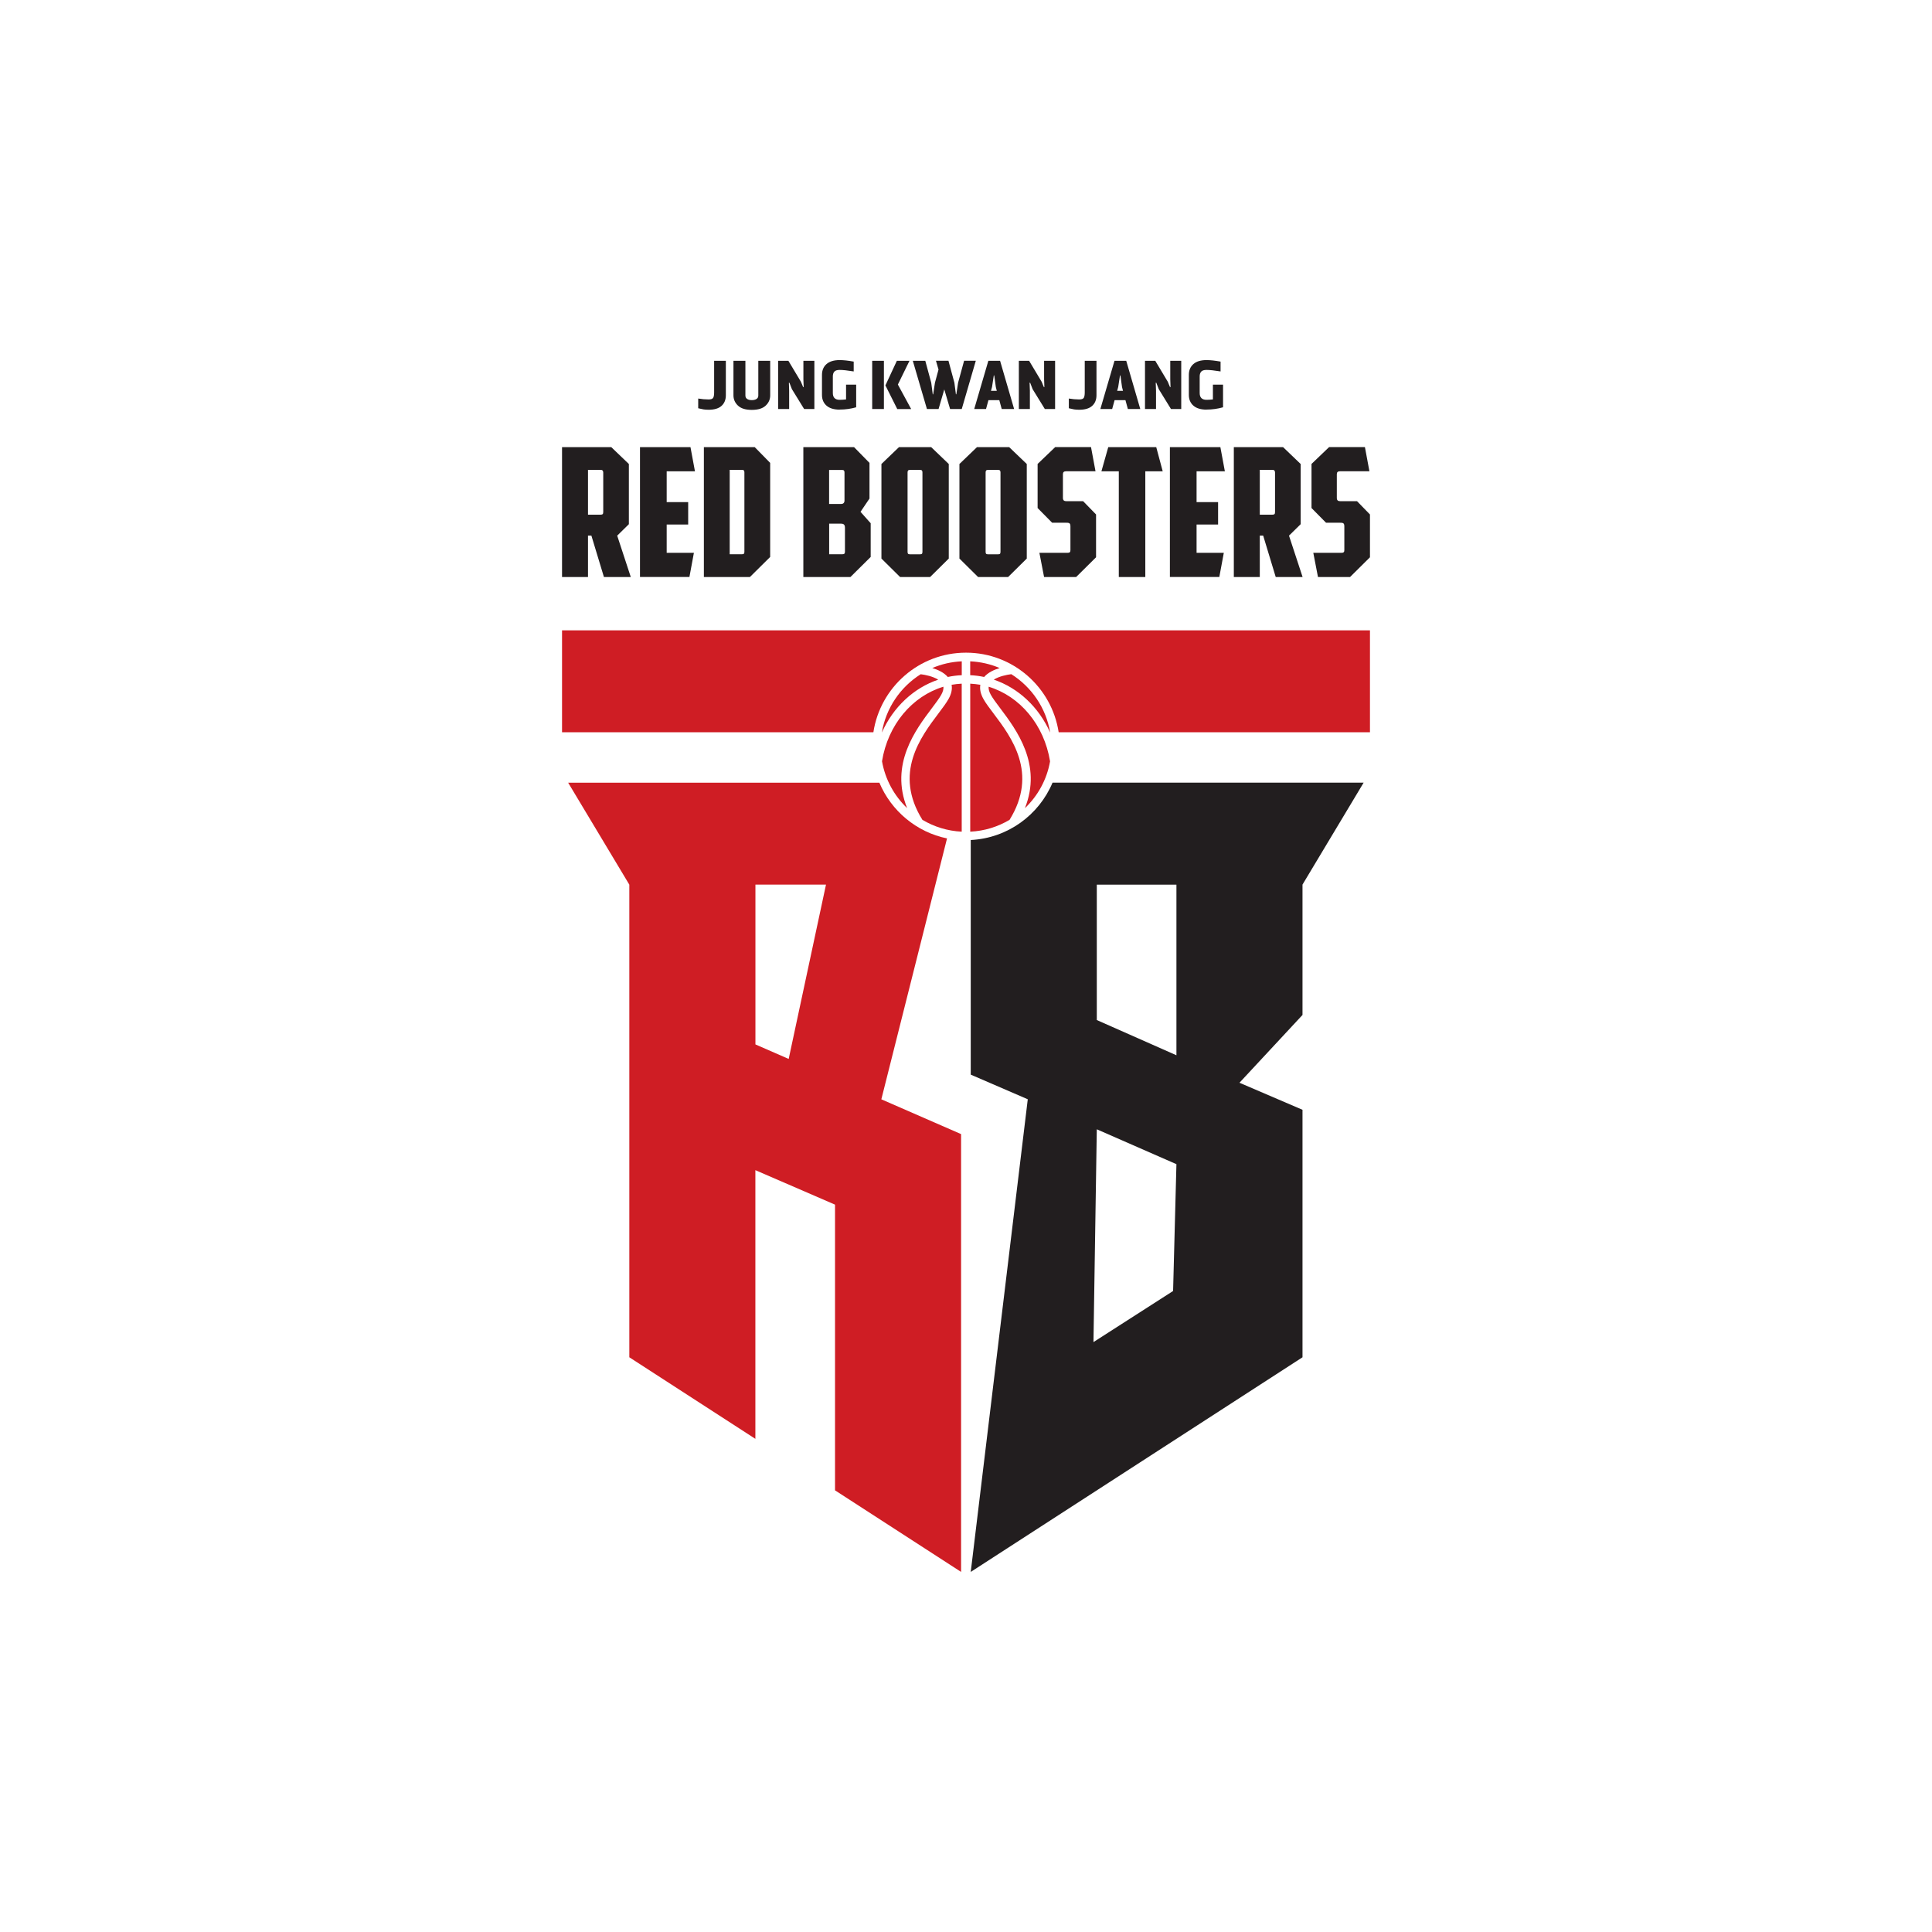 <svg viewBox="0 0 110 110" fill="none" xmlns="http://www.w3.org/2000/svg">
<path d="M41.327 20.541V22.501C41.327 22.756 41.246 22.959 41.082 23.108C40.918 23.257 40.67 23.33 40.34 23.33C40.274 23.33 40.217 23.327 40.167 23.322C40.118 23.317 40.079 23.311 40.053 23.309C40.027 23.306 39.98 23.296 39.915 23.28C39.85 23.265 39.797 23.254 39.753 23.244V22.691C39.956 22.725 40.154 22.743 40.342 22.743C40.48 22.743 40.569 22.712 40.605 22.649C40.642 22.587 40.66 22.485 40.66 22.345V20.541H41.333H41.327Z" fill="#221E1F"/>
<path d="M43.172 20.541H43.852V22.509C43.852 22.738 43.767 22.933 43.594 23.095C43.422 23.257 43.159 23.337 42.805 23.337C42.45 23.337 42.19 23.257 42.018 23.095C41.846 22.933 41.76 22.738 41.76 22.509V20.541H42.44V22.519C42.44 22.608 42.474 22.673 42.542 22.717C42.609 22.762 42.698 22.782 42.805 22.782C42.912 22.782 43 22.762 43.071 22.717C43.141 22.673 43.175 22.608 43.175 22.519V20.541H43.172Z" fill="#221E1F"/>
<path d="M46.367 20.541V23.288H45.784L45.088 22.157L44.947 21.792H44.916L44.931 22.235V23.288H44.303V20.541H44.887L45.601 21.735L45.726 22.037H45.758L45.742 21.594V20.541H46.365H46.367Z" fill="#221E1F"/>
<path d="M47.803 23.322C47.478 23.322 47.23 23.246 47.058 23.095C46.886 22.944 46.8 22.741 46.8 22.485V21.344C46.8 21.086 46.886 20.88 47.058 20.729C47.23 20.578 47.478 20.502 47.806 20.502C48.025 20.502 48.293 20.531 48.606 20.588V21.148C48.254 21.091 47.988 21.062 47.806 21.062C47.663 21.062 47.561 21.094 47.504 21.159C47.446 21.224 47.418 21.315 47.418 21.435V22.376C47.418 22.634 47.548 22.764 47.806 22.764C47.921 22.764 48.043 22.756 48.171 22.741V21.901H48.747V23.189C48.45 23.275 48.134 23.319 47.803 23.319V23.322Z" fill="#221E1F"/>
<path d="M49.659 23.288V20.541H50.326V23.288H49.659ZM51.123 21.891L51.783 20.541H51.064L50.412 21.943L51.087 23.291H51.879L51.121 21.894L51.123 21.891Z" fill="#221E1F"/>
<path d="M54.759 23.288H54.094L53.764 22.172L53.438 23.288H52.776L51.971 20.541H52.682L53.021 21.792L53.107 22.451H53.13L53.232 21.792L53.435 21.041L53.289 20.538H54.001L54.339 21.789L54.425 22.449H54.449L54.55 21.789L54.892 20.538H55.559L54.759 23.285V23.288Z" fill="#221E1F"/>
<path d="M56.94 20.541L57.74 23.288H57.034L56.896 22.782H56.278L56.14 23.288H55.468L56.273 20.541H56.94ZM56.422 22.251H56.753L56.698 22.034L56.607 21.375H56.583L56.482 22.034L56.422 22.251Z" fill="#221E1F"/>
<path d="M60.073 20.541V23.288H59.489L58.793 22.157L58.653 21.792H58.621L58.637 22.235V23.288H58.009V20.541H58.593L59.307 21.735L59.432 22.037H59.463L59.447 21.594V20.541H60.07H60.073Z" fill="#221E1F"/>
<path d="M62.429 20.541V22.501C62.429 22.756 62.348 22.959 62.184 23.108C62.02 23.257 61.772 23.33 61.441 23.33C61.376 23.33 61.319 23.327 61.269 23.322C61.219 23.317 61.18 23.311 61.154 23.309C61.126 23.304 61.081 23.296 61.016 23.28C60.951 23.265 60.899 23.254 60.855 23.244V22.691C61.058 22.725 61.256 22.743 61.444 22.743C61.582 22.743 61.67 22.712 61.707 22.649C61.743 22.587 61.761 22.485 61.761 22.345V20.541H62.434H62.429Z" fill="#221E1F"/>
<path d="M64.123 20.541L64.923 23.288H64.216L64.078 22.782H63.461L63.322 23.288H62.65L63.455 20.541H64.123ZM63.607 22.251H63.938L63.883 22.034L63.792 21.375H63.768L63.666 22.034L63.607 22.251Z" fill="#221E1F"/>
<path d="M67.255 20.541V23.288H66.671L65.975 22.157L65.835 21.792H65.803L65.819 22.235V23.288H65.191V20.541H65.775L66.489 21.735L66.614 22.037H66.645L66.63 21.594V20.541H67.252H67.255Z" fill="#221E1F"/>
<path d="M68.691 23.322C68.365 23.322 68.118 23.246 67.946 23.095C67.774 22.944 67.688 22.741 67.688 22.485V21.344C67.688 21.086 67.774 20.88 67.946 20.729C68.118 20.578 68.365 20.502 68.694 20.502C68.913 20.502 69.181 20.531 69.494 20.588V21.148C69.142 21.091 68.876 21.062 68.694 21.062C68.55 21.062 68.449 21.094 68.391 21.159C68.334 21.224 68.305 21.315 68.305 21.435V22.376C68.305 22.634 68.436 22.764 68.694 22.764C68.808 22.764 68.931 22.756 69.058 22.741V21.901H69.635V23.189C69.337 23.275 69.022 23.319 68.694 23.319L68.691 23.322Z" fill="#221E1F"/>
<path d="M35.14 30.496L35.914 32.852H34.385L33.671 30.496H33.478V32.852H32V25.459H34.804L35.805 26.418V29.845L35.143 30.496H35.14ZM33.478 26.754V29.303H34.202C34.314 29.303 34.346 29.261 34.346 29.149V26.905C34.346 26.814 34.304 26.751 34.202 26.751H33.478V26.754Z" fill="#221E1F"/>
<path d="M73.39 30.496L74.164 32.852H72.634L71.92 30.496H71.727V32.852H70.249V25.459H73.054L74.054 26.418V29.845L73.392 30.496H73.39ZM71.727 26.754V29.303H72.452C72.564 29.303 72.595 29.261 72.595 29.149V26.905C72.595 26.814 72.553 26.751 72.452 26.751H71.727V26.754Z" fill="#221E1F"/>
<path d="M36.436 25.459H39.313L39.568 26.835H37.958V28.589H39.182V29.863H37.958V31.474H39.508L39.253 32.85H36.438V25.456L36.436 25.459Z" fill="#221E1F"/>
<path d="M42.698 32.852H40.076V25.459H42.972L43.85 26.355V31.711L42.698 32.852ZM41.546 26.754V31.557H42.239C42.362 31.557 42.383 31.515 42.383 31.403V26.895C42.383 26.803 42.351 26.751 42.25 26.751H41.546V26.754Z" fill="#221E1F"/>
<path d="M49.573 29.793V31.711L48.421 32.852H45.739V25.459H48.627L49.505 26.355V28.385L48.994 29.141L49.575 29.793H49.573ZM47.206 26.754V28.693H47.9C48.001 28.693 48.082 28.633 48.082 28.5V26.9C48.082 26.809 48.051 26.757 47.949 26.757H47.204L47.206 26.754ZM48.106 30.027C48.106 29.863 48.014 29.814 47.882 29.814H47.209V31.557H47.955C48.077 31.557 48.108 31.515 48.108 31.403V30.027H48.106Z" fill="#221E1F"/>
<path d="M52.961 32.852H51.246L50.185 31.802V26.418L51.183 25.459H53.018L54.019 26.418V31.802L52.958 32.852H52.961ZM51.806 26.754C51.705 26.754 51.673 26.806 51.673 26.897V31.406C51.673 31.518 51.694 31.56 51.817 31.56H52.377C52.499 31.56 52.52 31.518 52.52 31.406V26.897C52.52 26.806 52.489 26.754 52.387 26.754H51.806Z" fill="#221E1F"/>
<path d="M57.402 32.852H55.687L54.626 31.802V26.418L55.624 25.459H57.459L58.46 26.418V31.802L57.399 32.852H57.402ZM56.25 26.754C56.148 26.754 56.117 26.806 56.117 26.897V31.406C56.117 31.518 56.138 31.56 56.26 31.56H56.82C56.943 31.56 56.964 31.518 56.964 31.406V26.897C56.964 26.806 56.932 26.754 56.831 26.754H56.25Z" fill="#221E1F"/>
<path d="M61.272 32.852H59.445L59.179 31.476H60.771C60.904 31.476 60.946 31.434 60.946 31.323V29.975C60.946 29.772 60.875 29.761 60.669 29.761H59.903L59.077 28.925V26.415L60.078 25.456H62.118L62.374 26.832H60.701C60.578 26.832 60.518 26.884 60.518 26.996V28.344C60.518 28.497 60.589 28.537 60.742 28.537H61.67L62.405 29.292V31.729L61.274 32.85L61.272 32.852Z" fill="#221E1F"/>
<path d="M76.866 32.852H75.04L74.774 31.476H76.366C76.499 31.476 76.541 31.434 76.541 31.323V29.975C76.541 29.772 76.47 29.761 76.264 29.761H75.498L74.672 28.925V26.415L75.673 25.456H77.713L77.969 26.832H76.296C76.173 26.832 76.113 26.884 76.113 26.996V28.344C76.113 28.497 76.183 28.537 76.337 28.537H77.265L78 29.292V31.729L76.869 32.85L76.866 32.852Z" fill="#221E1F"/>
<path d="M65.832 25.459L66.2 26.835H65.209V32.852H63.7V26.835H62.71L63.099 25.459H65.832Z" fill="#221E1F"/>
<path d="M66.606 25.459H69.483L69.739 26.835H68.128V28.589H69.353V29.863H68.128V31.474H69.679L69.423 32.85H66.609V25.456L66.606 25.459Z" fill="#221E1F"/>
<path d="M55.27 47.829V61.185L58.517 62.588L55.27 89.498L74.159 77.278V63.187L70.57 61.647L74.159 57.787V50.365L77.64 44.561H59.927C59.153 46.406 57.368 47.722 55.27 47.827V47.829ZM62.447 50.368H66.981V60.083L62.447 58.077V50.37V50.368ZM62.447 64.297L66.981 66.283L66.791 73.504L62.257 76.413L62.447 64.295V64.297Z" fill="#221E1F"/>
<path d="M50.073 44.564H32.349L35.831 50.368V77.278L43.008 81.922V66.624L47.543 68.587V84.854L54.72 89.498V64.571L50.18 62.59L53.92 47.736C52.179 47.379 50.743 46.169 50.068 44.564H50.073ZM44.905 60.292L43.011 59.465V50.365H47.029L44.905 60.289V60.292Z" fill="#CF1D24"/>
<path d="M77.997 35.888H32V41.692H49.727C50.117 39.13 52.33 37.16 55.001 37.16C57.673 37.16 59.883 39.13 60.276 41.692H78V35.888H77.997Z" fill="#CF1D24"/>
<path d="M59.791 41.708C59.145 40.259 57.985 39.172 56.583 38.695C56.883 38.505 57.326 38.416 57.579 38.385C58.733 39.112 59.559 40.308 59.791 41.705V41.708ZM55.992 39.797C56.122 40.032 56.325 40.3 56.56 40.611C57.587 41.971 59.129 44.022 57.48 46.678C56.818 47.071 56.057 47.313 55.241 47.352V38.924C55.437 38.935 55.629 38.956 55.817 38.989C55.773 39.237 55.83 39.505 55.992 39.797ZM53.438 40.611C53.672 40.3 53.876 40.029 54.006 39.797C54.17 39.505 54.225 39.237 54.18 38.989C54.368 38.953 54.563 38.935 54.756 38.924V47.352C53.941 47.313 53.18 47.071 52.518 46.678C50.865 44.025 52.411 41.974 53.438 40.611ZM53.081 38.036C53.599 37.812 54.165 37.681 54.759 37.653V38.442C54.488 38.455 54.225 38.487 53.964 38.544C53.74 38.286 53.396 38.13 53.081 38.036ZM55.239 38.442V37.653C55.83 37.681 56.398 37.812 56.917 38.036C56.602 38.13 56.258 38.286 56.033 38.544C55.775 38.489 55.51 38.455 55.239 38.442ZM52.421 38.388C52.674 38.419 53.117 38.507 53.417 38.698C52.015 39.172 50.855 40.261 50.209 41.708C50.441 40.311 51.267 39.115 52.421 38.388ZM50.217 43.349C50.553 41.259 51.937 39.636 53.714 39.099C53.73 39.229 53.688 39.383 53.589 39.56C53.474 39.766 53.281 40.024 53.057 40.321C52.129 41.551 50.652 43.516 51.647 46.01C50.915 45.312 50.404 44.387 50.219 43.349H50.217ZM58.355 46.01C59.351 43.516 57.871 41.551 56.946 40.321C56.721 40.024 56.529 39.766 56.414 39.56C56.315 39.383 56.276 39.229 56.289 39.099C58.063 39.636 59.447 41.257 59.786 43.349C59.604 44.387 59.09 45.312 58.358 46.01H58.355Z" fill="#CF1D24"/>
</svg>
